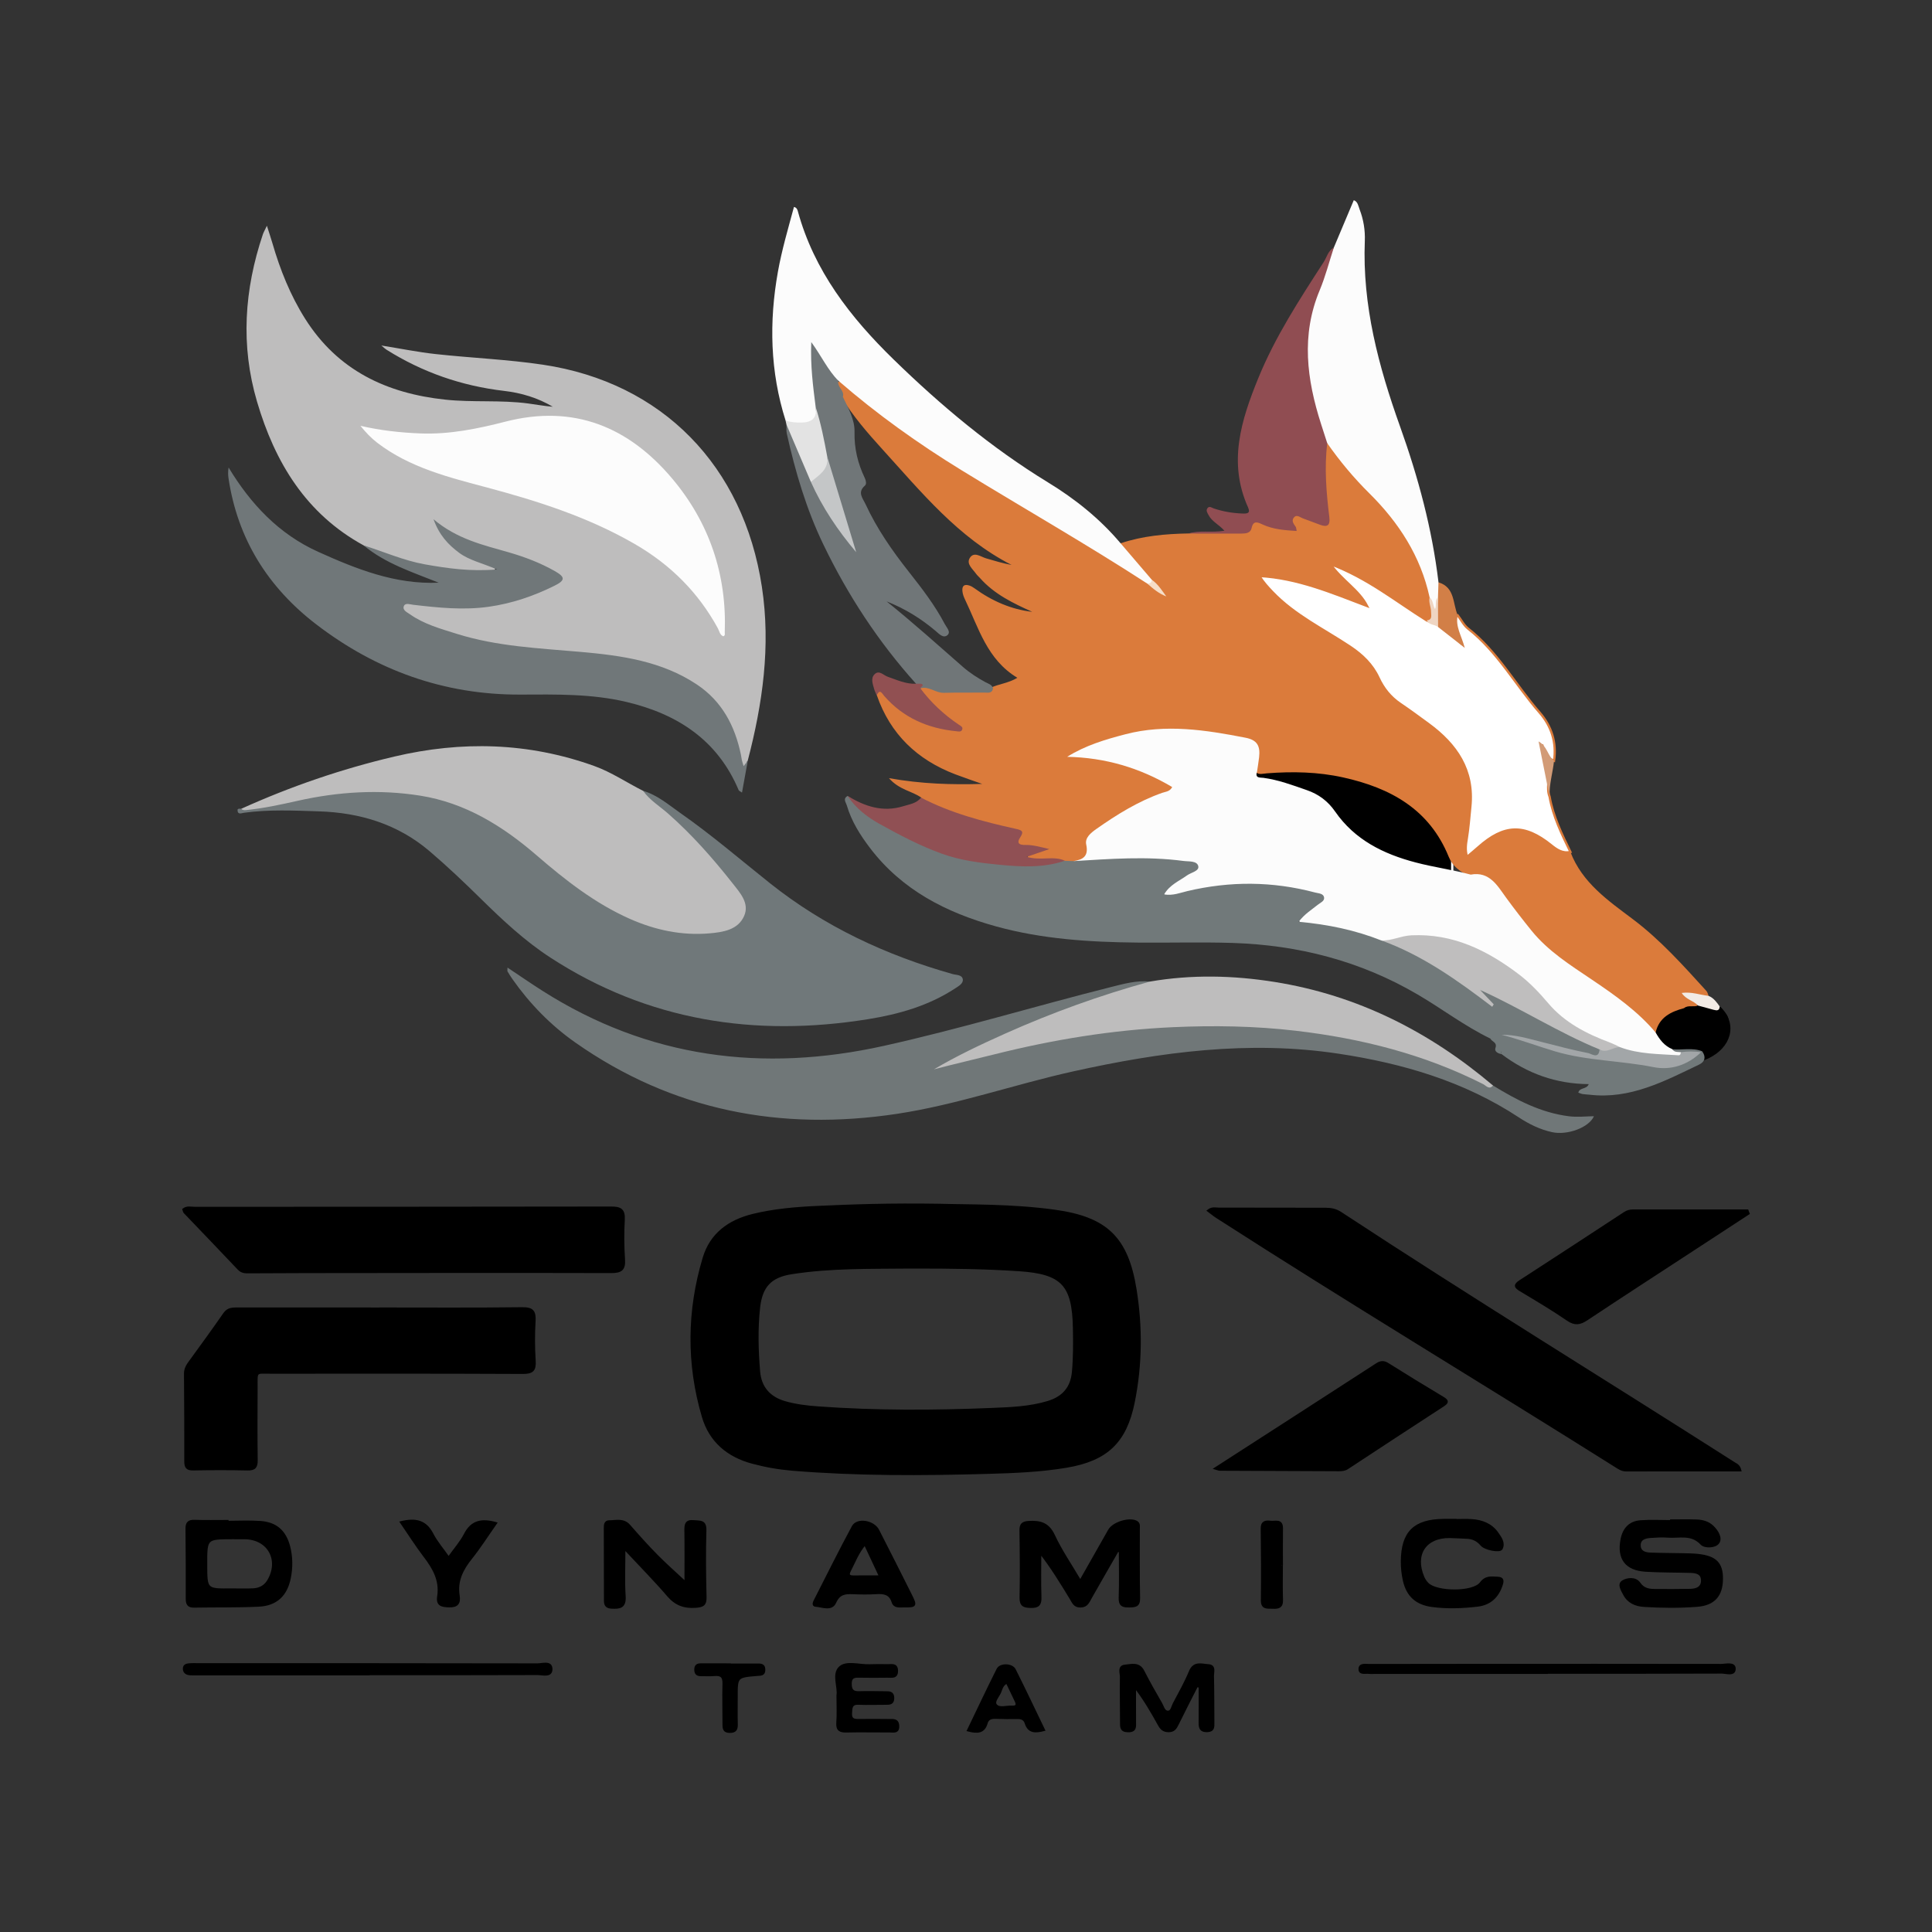 <svg xmlns="http://www.w3.org/2000/svg" version="1.1" xmlns:xlink="http://www.w3.org/1999/xlink" xmlns:svgjs="http://svgjs.dev/svgjs" width="850.39" height="850.39"><rect width="100%" height="100%" fill="#333333" stroke="none"/><svg version="1.1" xmlns="http://www.w3.org/2000/svg" xmlns:xlink="http://www.w3.org/1999/xlink" x="0px" y="0px" viewBox="0 0 850.39 850.39" style="enable-background:new 0 0 850.39 850.39;" xml:space="preserve">
<style type="text/css">
	.st0{display:none;}
	.st1{display:inline;fill:#FFFFFF;stroke:#FFFFFF;stroke-miterlimit:10;}
	.st2{stroke:#FFFFFF;stroke-miterlimit:10;}
	.st3{fill:#DB7B3B;}
	.st4{fill:#BEBDBD;}
	.st5{stroke:#000000;stroke-miterlimit:10;}
	.st6{fill:#70787A;}
	.st7{fill:#FCFCFC;}
	.st8{fill:#71797A;}
	.st9{fill:#707778;}
	.st10{fill:#707779;}
	.st11{fill:#FFFFFF;stroke:#DB7B3B;stroke-miterlimit:10;}
	.st12{fill:#904D52;}
	.st13{fill:#707678;}
	.st14{fill:#905054;}
	.st15{fill:#915052;}
	.st16{fill:#E3E3E3;}
	.st17{fill:#D27F47;}
	.st18{fill:#F2EBE5;}
	.st19{fill:#D29B76;}
	.st20{fill:#EFD5C2;}
	.st21{fill:#F6DEC8;}
	.st22{fill:#BFBEBE;}
	.st23{fill:#A2A6A8;}
	.st24{fill:#C4C6C7;}
</style>
<g id="SvgjsG1304" class="st0">
	<rect class="st1" width="850.39" height="850.39"></rect>
</g>
<g id="SvgjsG1303">
	<ellipse cx="740.56" cy="452.74" rx="21.1" ry="15.6"></ellipse>
</g>
<g id="SvgjsG1302">
	<g>
		<polygon class="st2" points="639.21,393.19 534.97,393.19 534.97,304.96 639.21,350.64 		"></polygon>
		<path class="st3" d="M691.24,375c5.19,13.6,16.62,21.41,27.57,29.66c12.12,9.13,22.15,20.39,32.29,31.53
			c0.5,0.55,0.65,1.43,0.96,2.15c-3.79,1.6-7.15,0-10.16-0.87c1.32,1.66,5.41,1.67,5.29,5.57c-1.91,0.89-4.06-0.2-5.97,0.72
			c-5.87,1.58-10.95,4.07-12.47,10.71c-2.15,0.53-2.83-1.39-3.86-2.48c-5.86-6.18-12.42-11.48-19.58-16.08
			c-8.25-5.29-16.28-10.9-23.83-17.14c-6.56-5.42-11.78-12.08-16.8-18.9c-0.69-0.93-1.15-2.02-1.84-2.96
			c-4.16-5.68-8.45-11.18-16.37-11.51c-3.94-1.7-7.14-4.18-8.81-8.3c-8.5-20.92-25.62-30.29-46.44-34.9
			c-11.13-2.47-22.32-2.68-33.59-1.81c-1.62,0.12-3.3,0.73-4.82-0.39c-1.05-1.54-0.51-3.2-0.36-4.84c0.57-6.63-0.4-8.31-7.08-9.68
			c-22.2-4.54-44.2-5.14-65.57,4.07c-1.98,0.85-4.05,1.5-6.71,2.81c13.81,0.28,26.15,3.68,37.8,9.61c0.74,0.38,1.5,0.72,2.21,1.15
			c1.55,0.93,3.53,1.7,3.27,3.93c-0.23,1.95-2.15,2.43-3.68,2.93c-9.9,3.28-18.47,9.06-27.26,14.42c-3.76,2.29-6.3,5.28-5.86,10.14
			c0.42,4.66-3.53,4.42-6.42,5.31c-1.31,0.27-2.62,0.27-3.92,0.03c-3.91-1.14-7.92-0.33-11.87-0.64c-1.88-0.15-4.71,0.48-5.03-1.92
			c-0.32-2.41,2.57-2.52,4.4-3.24c-1.89-0.74-3.89-0.66-5.82-0.95c-1.98-0.3-3.81-1.07-3.43-3.38c0.56-3.38-1.67-3.87-3.97-4.44
			c-9.64-2.41-19.51-4.17-28.51-8.58c-3.3-1.62-7.52-1.88-9.55-5.69c-4.07-2.88-9.6-3.33-14.16-8.52
			c14.46,2.56,27.62,2.93,41.03,2.53c-3.95-1.4-7.93-2.73-11.84-4.22c-16.74-6.39-28.6-17.66-34.53-34.8
			c-0.56-1.75-0.06-2.62,1.87-2.16c1.18,0.28,1.99,1.15,2.79,2c8.05,8.58,17.77,13.66,30.44,14.29
			c-5.34-4.36-10.41-8.17-14.21-13.24c-1.02-1.36-3.42-2.8-0.77-4.87c2.4-0.9,4.52,0.42,6.77,0.72c7.72,1.03,15.48,1.18,23.21-0.04
			c3.57-1.69,7.69-1.96,11.76-4.39c-13.35-8.01-17.04-21.96-23.03-34.42c-0.58-1.2-1.06-2.46-1.17-3.81
			c-0.19-2.28,0.87-3.08,3.04-2.39c0.8,0.25,1.53,0.68,2.2,1.17c7.8,5.68,16.4,9.4,25.5,10.41c-8.09-3.65-16.63-7.64-23.05-14.93
			c-0.55-0.62-1.21-1.16-1.69-1.84c-1.49-2.12-4.38-4.3-2.74-6.94c1.85-2.98,4.83-0.5,7.19,0.18c3.68,1.05,7.33,2.21,11.19,2.89
			c-23.49-12-39.72-32.06-56.95-51.01c-6.5-7.15-12.81-14.45-17.89-22.73c-0.48-2.28-2.77-4.14-1.63-6.8
			c3.03-1.18,4.64,1.35,6.32,2.83c10.42,9.13,21.76,16.99,33.18,24.77c13.21,9,27.07,16.93,40.69,25.26
			c18.87,11.54,38.29,22.19,56.44,34.88c1.87,1.24,3.37,2.95,5.22,4.21c-0.19-0.2-0.46-0.29-0.67-0.45
			c-1.41-1.08-2.16-2.82-3.71-3.76c-4.77-4.31-8.39-9.62-12.56-14.46c-0.54-0.62-0.82-1.42-0.41-2.27
			c9.67-3.25,19.67-4.14,29.78-4.32c6.89-0.94,13.9,0.28,20.77-1.28c2.11-0.48,4.36-0.34,5.8-2.3c1.94-2.64,4.42-2.56,7.13-1.56
			c2.03,0.75,4.07,1.47,6.24,1.71c2.54,0.28,5.32,1.48,5.43-3.09c0.06-2.38,2.39-2.4,4.3-1.9c2.41,0.64,4.67,1.74,7.03,2.55
			c2.52,0.87,3.84,0.14,3.85-2.64c0-1.84-0.19-3.65-0.51-5.45c-1.52-8.42-1.56-16.82,0.23-25.2c2.01-2.16,2.97,0.03,3.76,1.16
			c7.51,10.65,17.13,19.45,25.5,29.33c9.19,10.85,15.24,23.29,17.89,37.33c-0.1,2,0.88,3.84,0.84,5.82
			c-0.04,1.85-0.16,3.67-2.37,4.33c-4.56-0.47-7.66-3.76-11.29-5.98c-9.07-5.54-17.63-11.95-27.73-16.34
			c3.18,3.42,6.49,6.35,9.61,9.47c1.55,1.55,4.18,3.45,2.57,5.84c-1.7,2.53-4.26,0.52-6.25-0.43c-10.9-5.16-22.51-8.11-34.08-11.22
			c-1.38-0.37-2.85-1.06-4.66,0.08c4.89,6.27,10.71,11.38,17.34,15.47c6.23,3.85,12.22,8.06,18.53,11.78
			c6.57,3.87,11.95,8.82,15.28,15.95c2.27,4.87,5.94,8.73,10.58,11.69c3.92,2.5,7.49,5.54,11.33,8.18
			c15.97,11.02,20.68,26.47,17.75,44.97c-0.54,3.39-1.59,6.75-1.27,10.24c1.91,0.49,2.54-0.98,3.48-1.74
			c4.06-3.28,8.48-5.82,13.56-7.2c6.24-1.69,11.94-0.87,16.7,3.71C683.54,371.2,687.24,373.31,691.24,375z"></path>
		<path class="st4" d="M160.04,240.05c-25.34-13.88-39.01-36.46-46.9-63.24c-7.31-24.81-5.61-49.38,2.57-73.68
			c0.31-0.91,0.82-1.75,1.77-3.76c1.01,3.2,1.77,5.41,2.42,7.65c3.4,11.72,7.89,22.96,14.44,33.33
			c14.35,22.7,35.86,32.82,61.69,35.56c12.11,1.29,24.33,0.07,36.41,1.68c3.6,0.48,7.18,1.15,10.87,1.44
			c-6.59-3.92-13.88-6.1-21.4-6.97c-18.69-2.18-35.95-8.17-51.86-18.18c-0.53-0.33-0.98-0.8-2.19-1.8
			c8.57,1.38,16.21,2.93,23.92,3.77c15.72,1.72,31.59,2.35,47.21,4.68c52.58,7.86,88.29,44.58,96.37,97.8
			c3.96,26.09,0.32,51.43-6.26,76.59c-1.01,0.72,0.13,2.68-1.33,2.87c-1.71,0.22-2.03-1.53-2.39-2.7
			c-1.21-3.97-1.75-8.12-3.31-12.02c-5.06-12.62-14.08-21.16-26.57-26.27c-12.8-5.23-26.25-7.49-39.9-8.41
			c-23.31-1.58-46.47-3.73-68.38-12.72c-2.95-1.21-5.8-2.57-8.18-4.7c-1.35-1.21-3.01-2.55-2.08-4.62c0.81-1.8,2.78-1.79,4.4-1.5
			c3.96,0.7,7.98,0.49,11.93,1.03c16.89,2.3,32.77-1.28,48.06-8.24c1.45-0.66,3.44-1.2,3.32-3.25c-0.09-1.69-1.88-2.17-3.17-2.86
			c-9.18-4.92-19.24-7.42-29.14-10.3c-6.61-1.92-12.83-4.56-18.14-8.28c4.3,7.06,11.05,11.53,19.23,14.06
			c0.32,0.1,0.64,0.2,0.95,0.31c1.56,0.58,3.79,1.08,3.55,2.94c-0.29,2.3-2.79,1.86-4.52,2c-6.35,0.5-12.64-0.33-18.9-1.2
			C182.42,249.38,170.74,246.24,160.04,240.05z"></path>
		<path class="st5" d="M499.75,567.42c-3.66-22.59-12.8-31.33-35.49-34.46c-19.01-2.63-38.2-2.23-50.95-2.62
			c-22.21-0.34-38.02,0.25-53.82,0.97c-9.48,0.44-18.94,1.25-28.21,3.54c-10.43,2.58-18.35,8.37-21.49,18.84
			c-6.95,23.18-7.22,46.61-0.36,69.87c3.16,10.74,10.88,17.27,21.63,20.18c5.79,1.57,11.69,2.61,17.68,3.11
			c28.59,2.36,57.23,2.2,85.87,1.4c11.64-0.33,23.3-0.77,34.83-2.71c17.74-3,26.02-10.87,29.55-28.43
			C502.3,600.62,502.43,583.96,499.75,567.42z M472.31,603.95c-0.65,7.03-4.48,11.22-11.05,13.2c-8.06,2.44-16.42,2.73-24.72,3.07
			c-25.46,1.05-50.93,1.16-76.38-0.68c-4.97-0.36-9.93-0.93-14.77-2.34c-6.86-2.01-10.75-6.55-11.32-13.59
			c-0.77-9.3-1.02-18.64-0.02-27.93c1.01-9.36,4.96-13.83,14.28-15.3c17.33-2.74,34.85-2.31,52.32-2.51c0.83-0.01,1.67,0,2.5,0
			c15.15,0,30.3,0.16,45.43,1.18c18.92,1.27,23.8,6.37,24.16,25.44C472.86,590.98,472.91,597.47,472.31,603.95z"></path>
		<path class="st6" d="M283.06,348.09c6.34,1.86,11.26,6.17,16.5,9.84c13.65,9.55,26.29,20.43,39.31,30.8
			c23.96,19.08,51.1,31.72,80.41,40.01c1.67,0.47,4.23,0.25,4.51,2.35c0.24,1.85-1.91,2.99-3.39,3.97
			c-11.66,7.66-24.86,11.38-38.35,13.55c-49.81,8-96.84,0.76-139.75-27.09c-11.36-7.38-21.2-16.63-30.82-26.09
			c-7.24-7.13-14.61-14.12-22.34-20.72c-14.08-12.01-30.68-17.01-48.82-17.59c-10.98-0.35-21.98-0.88-32.94,0.63
			c-1.02,0.14-2.81,1.03-2.83-1.19c-0.01-0.72,1-0.65,1.66-0.55c10.96-1.88,21.75-4.59,32.7-6.44c15.84-2.68,31.79-3.18,47.66-0.36
			c19.43,3.46,35.59,13.42,50.34,26.08c11.76,10.09,23.87,19.7,37.93,26.53c11.29,5.49,23.13,8.26,35.71,7.77
			c3.54-0.14,6.95-0.9,10.19-2.25c5.8-2.41,7.26-6.49,4.43-12.04c-1.22-2.38-2.8-4.53-4.47-6.61
			c-10.14-12.59-20.87-24.6-33.52-34.78C285.29,352.37,282.87,351.12,283.06,348.09z"></path>
		<path class="st7" d="M647.35,384.97c8.32-1.54,11.8,4.97,15.53,10.08c3.62,4.96,7.35,9.78,11.21,14.55
			c7.32,9.06,17.03,15.15,26.48,21.52c10.19,6.87,20.19,13.89,28.19,23.37c1.76,3.14,3.89,5.92,7.37,7.33
			c1.1,1.44,3.36-0.34,4.3,1.56c0.06,2.2-1.51,2.29-3.05,2.25c-8.11-0.22-16.28-0.1-23.95-3.41c-12.1-4.74-24.39-9.33-32.97-19.78
			c-4.81-5.86-10.22-10.97-16.38-15.24c-13.12-9.09-27.21-15.24-43.75-14.03c-4.35,0.32-8.35,2.37-12.76,2.03
			c-7.24-2.43-14.46-4.92-22.03-6.26c-3.29-0.58-6.66-0.33-9.89-1.21c-1.58-0.43-3.47-0.7-3.87-2.65c-0.33-1.66,0.99-2.72,2.1-3.73
			c1.35-1.24,2.8-2.36,4.21-3.52c2.48-2.03,1.71-3.25-1.01-3.88c-11.55-2.68-23.19-4.36-35.11-3.21c-7.8,0.75-15.48,2.13-23.09,3.96
			c-0.65,0.16,0.17,0.01-0.49,0.1c-2.12,0.3-4.86,1.2-5.94-1c-1.25-2.54,1.45-4.08,3.1-5.58c2.55-2.31,5.97-3.51,8.86-6.46
			c-4.42-2.02-8.67-2.35-12.83-2.32c-10.47,0.07-20.95-0.74-31.4,0.76c-2.55,0.36-5.34,0.75-7.65-1.18c4.21-0.63,6.7-2.17,5.58-7.31
			c-0.64-2.93,2-5.09,4.36-6.76c9.11-6.41,18.53-12.27,29.12-15.99c1.49-0.52,3.31-0.5,4.36-2.53
			c-14.25-8.48-29.54-12.98-46.22-13.31c8.01-5.03,16.81-7.63,25.67-9.94c17.73-4.62,35.32-1.88,52.84,1.54
			c5.04,0.98,6.56,3.51,5.97,8.61c-0.25,2.14-0.61,4.26-0.92,6.39c-0.99,2.9,1.41,2.47,2.8,2.65c6.65,0.9,12.88,3.24,19.15,5.42
			c5.15,1.79,9.23,4.8,12.44,9.43c8.59,12.4,21.18,18.66,35.42,22.39C631.11,381.73,639.35,382.81,647.35,384.97z"></path>
		<path class="st8" d="M472.52,379.03c16.11-0.98,32.22-2.22,48.32-0.08c2.39,0.32,6.02-0.15,6.59,2.29
			c0.51,2.18-3.18,2.79-4.99,4.1c-3.41,2.46-7.53,4.05-10.06,8.35c3.94,0.63,7.05-0.71,10.19-1.45c18.82-4.46,37.58-4.37,56.28,0.61
			c1.54,0.41,3.77,0.35,3.97,2.33c0.15,1.5-1.77,2.21-2.91,3.15c-2.54,2.1-5.46,3.76-8.31,7.4c12.98,1.16,24.96,3.69,36.43,8.23
			c9.99,1.4,18.27,6.84,26.64,11.76c6.85,4.03,13.12,9.07,19.32,14.09c0.4,0.44,0.4,0.49,0.08,0.1c-1.19-1.48-4.1-2.78-2.81-4.67
			c1.53-2.25,3.94-0.07,5.74,0.82c10.73,5.31,20.7,12.03,31.5,17.23c3.6,1.73,7.27,3.29,10.89,4.97c2.08,0.97,4.35,1.78,5.59,3.98
			c-0.58,4.82-4.29,2.64-6.43,2.4c-4.42-0.48-8.78-1.65-13.09-2.85c-7.96-2.23-15.76-5.02-22.17-5.99
			c10.58,1.97,22.32,6.72,34.73,8.93c2.47,0.44,4.98,0.03,7.46,0.34c5.08,0.63,10.16,0.74,15.2,2.21
			c9.77,2.83,19.05,0.69,27.74-4.35c0.26-0.06,0.53-0.13,0.79-0.19c1.78,2.4,1.25,4.6-1.24,5.8c-15.3,7.34-30.42,15.42-48.33,13.31
			c-0.99-0.12-1.99-0.12-2.98-0.28c-0.63-0.1-1.24-0.39-1.95-0.63c0.61-2.42,3.66-1.32,4.59-3.75c-14.36-0.1-27.06-4.65-38.34-13.19
			c-0.84-2.78-0.84-2.78,4.13-2.54c-3.93-1.01-6.29-3.14-9.14-4.35c-11.28-5.45-21.24-13.1-32.01-19.4
			c-25.17-14.74-52.45-21.74-81.37-22.66c-13.98-0.44-27.98-0.02-41.96-0.16c-21.01-0.21-41.91-1.51-62.29-7.15
			c-21.82-6.05-41.27-15.97-55.35-34.45c-4.35-5.71-8.17-11.75-10.22-18.73c-0.42-1.42-1.86-2.98,0.33-4.21
			c5.94,3.89,10.78,9.32,17.2,12.5c9.53,4.71,18.71,10.24,29.14,12.96c7.87,2.06,15.88,3.39,23.99,3.67
			c8.42,0.29,16.87,0.21,25.28-0.59C469.98,378.91,471.25,378.97,472.52,379.03z"></path>
		<path class="st9" d="M657.17,477.8c10.39,6.39,21.07,11.99,33.45,13.54c3.66,0.46,7.27,0.03,10.98-0.03
			c-2.18,4.99-11.7,8.52-18.5,7.01c-5.28-1.17-10.07-3.52-14.53-6.46c-24.15-15.9-51.07-23.78-79.36-28.06
			c-39.56-5.99-78.29-0.76-116.85,7.79c-25.99,5.76-51.27,14.72-77.62,18.69c-51.06,7.7-98.77-1.36-141.55-31.43
			c-10.81-7.6-20.01-17.03-27.65-27.9c-0.76-1.09-1.47-2.22-2.14-3.36c-0.14-0.23-0.02-0.61-0.02-1.69
			c5.39,3.58,10.35,7.01,15.43,10.24c46.56,29.61,96.97,36,150.12,24.23c33.64-7.45,66.62-17.5,100.02-25.9
			c5.6-1.41,11.24-3,17.16-2.42c-0.29,2.19-2.21,2.31-3.71,2.71c-28.13,7.46-54.69,18.94-80.84,31.46
			c-2.45,1.17-4.97,2.21-7.53,3.09c13.32-4.87,27.18-7.69,40.99-10.66c30.73-6.6,61.85-9.23,93.24-8.14
			c34.27,1.2,67.31,8.11,98.76,22.07C650.51,474.14,653.31,477.01,657.17,477.8z"></path>
		<path class="st10" d="M160.04,240.05c9,2.81,17.66,6.7,27.02,8.36c9.97,1.77,19.95,3.21,31.66,2.24
			c-6.44-2.85-12.13-3.95-16.73-7.41c-4.7-3.53-8.61-7.6-11.17-14.69c10.35,8.77,21.87,11.33,33.13,14.57
			c7.04,2.03,13.88,4.63,20.27,8.26c4.63,2.63,4.66,4.06-0.2,6.46c-9.12,4.52-18.64,7.77-28.81,9.22
			c-11.18,1.59-22.2,0.44-33.26-0.85c-1.42-0.17-3.49-0.95-4.14,0.46c-0.86,1.86,1.36,2.82,2.58,3.68
			c6.21,4.39,13.46,6.37,20.59,8.62c17.77,5.59,36.21,6.35,54.57,7.97c17.93,1.58,35.74,4.04,51.23,14.38
			c11.02,7.36,16.71,18.18,19.34,30.85c0.17,0.81,0.25,1.64,0.43,2.45c0.19,0.81,0.46,1.6,0.76,2.61c0.67-0.85,1.24-1.58,1.82-2.31
			c-0.82,4.51-1.64,9.03-2.53,13.94c-0.8-0.57-1.33-0.73-1.47-1.07c-9.29-22.05-26.93-33.49-49.35-38.81
			c-15.38-3.65-31.06-3.32-46.71-3.25c-33.57,0.15-63.48-10.66-89.9-30.93c-21.18-16.25-34.59-37.52-38.58-64.25
			c-0.22-1.46-0.27-2.95,0.03-4.77c9.73,16.11,22.15,29.31,39.41,37.1c16.84,7.6,33.96,14.44,53.08,13.6
			C181.63,251.86,169.75,248.13,160.04,240.05z"></path>
		<path class="st4" d="M283.06,348.09c2.94,4.13,7.3,6.75,11.01,10.02c10.54,9.28,19.76,19.73,28.41,30.72
			c3.28,4.17,7.5,8.73,5.07,14.31c-2.69,6.19-9.32,7.17-15.3,7.69c-12.17,1.04-23.84-1.44-34.96-6.36
			c-15.39-6.82-28.47-17.08-41.08-27.98c-14.97-12.93-31.41-23.12-51.24-26.27c-18.06-2.87-36.12-1.74-53.97,2.27
			c-7.45,1.67-14.9,3.29-22.51,4.06c-0.85,0.09-1.65,0.15-2.29-0.56c21.7-9.82,44.14-17.51,67.33-22.97
			c29.72-7,59.03-6.26,87.98,4.12C269.2,339.9,275.86,344.48,283.06,348.09z"></path>
		<path class="st5" d="M765.97,647.16c-17.05,0-33.68-0.01-50.3,0.01c-1.8,0-3.15-0.97-4.55-1.85
			c-58.33-36.72-117.4-72.25-175.38-109.54c-1.32-0.85-2.53-1.86-3.94-2.91c1.73-1.37,3.27-0.83,4.66-0.83
			c15.66-0.01,31.32,0.07,46.98,0.06c2.41,0,4.55,0.41,6.6,1.76c57.2,37.58,115.55,73.35,173.23,110.18
			C764.18,644.62,765.42,644.96,765.97,647.16z"></path>
		<path class="st11" d="M691.24,375c-3.49,0.8-6.09-1.04-8.55-3.02c-11.71-9.43-20.65-9.17-32.03,0.98c-1.45,1.3-2.97,2.53-4.94,4.2
			c-0.94-3.14-0.48-5.71-0.07-8.22c0.75-4.6,1.07-9.24,1.54-13.87c1.63-16.11-6.13-27.33-18.37-36.33c-4.15-3.05-8.3-6.1-12.57-8.99
			c-4.27-2.89-7.33-6.77-9.45-11.35c-2.76-5.95-7.18-10.16-12.56-13.75c-11.56-7.71-24.31-13.77-34.11-23.99
			c-2.05-2.14-4.05-4.31-5.8-7.13c16.76,0.89,31.93,7.34,47.42,13.22c-3.69-7.13-10.88-11.04-16.2-18.49
			c16.49,6.18,28.96,16.43,42.48,24.85c1.83,0.92,4.06,0.78,5.71,2.19c2.92,2.14,6.04,4.02,8.54,6.82
			c-0.68-2.36-1.54-4.65-1.91-7.04c-0.25-1.57-0.83-3.34,1.27-4.25c1.5,1.98,2.66,4.38,4.55,5.86c13.02,10.2,20.86,24.77,31.5,36.97
			c5.26,6.03,7.5,13.15,6.35,21.19c-3.63-1.64-4.04-2.23-5.25-7.17c0.96,3.76,1.19,7.68,2.32,11.36c1.19,3.86-0.52,7.85,0.96,11.61
			C683.59,359.34,687.43,367.16,691.24,375z"></path>
		<path class="st5" d="M167.37,576c20.82,0,41.64,0.15,62.46-0.12c4.58-0.06,5.66,1.37,5.41,5.63c-0.34,5.81-0.33,11.67,0.05,17.48
			c0.28,4.18-1.03,5.29-5.2,5.27c-36.81-0.17-73.62-0.13-110.43-0.1c-7.46,0.01-6.75-0.96-6.77,6.57
			c-0.03,10.66-0.11,21.32,0.04,31.98c0.04,3.01-0.85,4.1-3.96,4.03c-7.99-0.18-15.99-0.16-23.98-0.01c-2.7,0.05-3.39-0.99-3.38-3.5
			c0.04-12.83-0.04-25.65-0.13-38.48c-0.01-1.77,0.55-3.2,1.56-4.6c5.28-7.28,10.59-14.53,15.71-21.92
			c1.65-2.38,3.82-2.23,6.16-2.23c20.82,0.02,41.64,0.01,62.46,0.01C167.37,576.02,167.37,576.01,167.37,576z"></path>
		<path class="st5" d="M80.78,532.32c1.61-1.18,3.32-0.63,4.89-0.63c61.13-0.04,122.26,0,183.4-0.12c4.02-0.01,5.67,0.95,5.44,5.23
			c-0.31,5.81-0.3,11.68,0.1,17.48c0.31,4.46-1.19,5.59-5.57,5.58c-44.64-0.12-89.28-0.03-133.92,0.01
			c-8.33,0.01-16.66,0.07-24.99,0.1c-1.82,0.01-3.57,0.16-5.06-1.42c-7.89-8.35-15.87-16.61-23.8-24.92
			C80.98,533.33,80.95,532.79,80.78,532.32z"></path>
		<path class="st7" d="M505.09,256.94c-26.81-17.4-54.59-33.23-81.82-49.94c-19.09-11.71-37.27-24.69-54.2-39.38
			c-3.94-0.77-5.12-4.33-7.05-7.09c-1.13-1.61-2.05-3.38-3.59-5.95c0.07,9.07,0.91,17.2,1.81,25.34c0.38,3.19-0.77,5.65-3.85,6.68
			c-3.7,1.24-7.45,1.64-10.61-1.49c-6.82-21.55-7.32-43.43-3.37-65.52c1.73-9.66,4.52-19.06,7.06-28.5
			c1.06,0.24,1.45,0.95,1.68,1.78c7.16,26.29,23.17,46.85,42.28,65.45c20.82,20.27,42.97,38.8,67.83,53.99
			c11.99,7.32,22.9,16.04,32,26.85c4.58,5.35,9.16,10.69,13.73,16.04c0.47,0.51,0.61,1.08,0.14,1.63
			C506.51,257.54,505.8,257.5,505.09,256.94z"></path>
		<path class="st7" d="M629.25,262.92c-3.93-18.12-13.56-32.94-26.55-45.81c-6.85-6.78-13-14.15-18.52-22.06
			c-3.36-2.55-3.75-6.59-4.69-10.17c-1.87-7.06-3.46-14.2-4.88-21.39c-1.39-7.03-1.14-13.94,0.61-20.76
			c2.98-11.59,6.07-23.16,11.88-33.76c2.89-6.87,5.79-13.75,8.78-20.85c1.8,0.61,1.99,2.56,2.59,4.12c1.69,4.4,2.45,9.11,2.27,13.71
			c-1.14,28.48,6.04,55.29,15.51,81.77c7.96,22.26,14.12,45.04,16.92,68.61c1.4,1.99,1.35,4.17,0.9,6.42
			c-0.74,1.82-0.41,3.94-1.57,5.65c-0.2,0.3-0.45,0.48-1.24,0.53C629.98,267.27,630.02,264.93,629.25,262.92z"></path>
		<path class="st4" d="M657.17,477.8c-1.72,2.03-3.08,0.04-4.31-0.59c-25.96-13.15-53.6-20.12-82.4-23.5
			c-18.09-2.12-36.19-2.4-54.27-1.58c-26.58,1.2-52.78,5.49-78.61,11.98c-8.81,2.21-17.66,4.25-26.5,6.57
			c10.15-5.99,20.72-10.97,31.4-15.75c20.64-9.23,41.85-16.88,63.65-22.88c18.34-3.16,36.66-2.75,54.98,0.18
			C597.57,438.06,629.18,454.1,657.17,477.8z"></path>
		<path class="st12" d="M587.1,108.98c-2.05,6.26-3.69,12.7-6.22,18.76c-8.26,19.75-5.69,39.27,0.57,58.81
			c0.91,2.84,1.82,5.67,2.74,8.51c-1.3,10.93-0.4,21.8,0.94,32.65c0.44,3.57-0.93,4.49-4.16,3.25c-2.47-0.95-4.96-1.87-7.45-2.77
			c-1.32-0.48-2.77-1.94-4.04-0.36c-1.13,1.4-0.06,2.79,0.83,4.04c0.25,0.35,0.22,0.91,0.43,1.85c-5.3-0.34-10.3-0.68-15.02-2.87
			c-2.06-0.95-4.07-1.94-4.82,1.61c-0.47,2.2-2.57,2.39-4.42,2.4c-7.81,0.04-15.63,0-23.44-0.01c4.95-1.59,10.15-0.28,15.91-1.23
			c-2.39-2.73-5.48-4.03-6.94-6.82c-0.53-1-1.39-2.1-0.47-3.2c0.83-0.99,1.87-0.09,2.74,0.2c4.13,1.39,8.37,2.09,12.72,2.24
			c1.96,0.07,3.51-0.1,2.35-2.69c-8.91-19.77-3.05-38.39,4.47-56.84c7.45-18.26,18.17-34.71,28.83-51.18
			C584.04,113.18,584.56,110.35,587.1,108.98z"></path>
		<path class="st13" d="M359.03,179.21c-1.14-9.07-2.37-18.13-1.94-28.64c4.6,6.34,7.32,12.41,11.97,17.06
			c-0.78,2.73,2.83,4.25,1.93,7.01c2.36,4.96,5.27,10.02,5.14,15.48c-0.17,7.28,1.45,13.85,4.51,20.27c0.5,1.04,0.88,2.67,0.08,3.35
			c-3.49,2.97-0.92,5.63,0.28,8.22c4.98,10.79,11.72,20.46,19.06,29.76c5.76,7.31,11.46,14.7,15.81,22.99
			c0.8,1.53,2.8,3.47,1.14,4.87c-1.82,1.53-3.7-0.6-5.13-1.81c-6.39-5.41-13.37-9.79-21.64-13.06c11.8,9.47,22.64,19.26,33.63,28.86
			c3.05,2.66,6.36,4.79,9.87,6.7c1.29,0.7,2.88,1.01,3.35,2.71c-0.42,2.43-2.37,1.85-3.89,1.87c-5.91,0.07-11.83-0.06-17.74,0.11
			c-3.65,0.11-6.59-3.08-10.38-1.99c-1.07-0.04,1.83-2.03-0.69-1.4c-0.43,0.11-0.87-0.25-1.19-0.61
			c-16.6-18.46-30.06-39.01-40.81-61.34c-7.49-15.54-12.33-31.98-16.07-48.76c-0.28-1.26-0.12-2.62-0.16-3.94
			c2.47-0.01,2.8,2.09,3.29,3.68c2.27,7.25,5.6,14.06,8.56,21.02c4.85,10.94,12.28,20.41,16.82,28.67
			c-3.55-11.6-8.28-25.45-11.85-39.67C360.97,193.61,359.57,186.49,359.03,179.21z"></path>
		<path class="st5" d="M769.61,534.13c-8.01,5.23-16.03,10.47-24.04,15.7c-15.72,10.27-31.49,20.48-47.13,30.88
			c-3,1.99-5.2,2.39-8.4,0.2c-6.71-4.6-13.73-8.75-20.72-12.95c-2.38-1.43-2.89-2.32-0.21-4.05c15.36-9.92,30.65-19.95,45.95-29.97
			c1.17-0.76,2.37-1.1,3.75-1.1c16.77,0.02,33.55,0.01,50.32,0.01C769.28,533.28,769.45,533.7,769.61,534.13z"></path>
		<path class="st5" d="M534.97,646.34c24.09-15.53,47.56-30.64,70.99-45.82c1.77-1.15,3.1-1.26,4.94-0.1
			c8.02,5.05,16.11,9.99,24.24,14.86c2.06,1.23,2.25,1.95,0.1,3.34c-14.09,9.14-28.12,18.36-42.15,27.58
			c-1.2,0.79-2.47,0.88-3.81,0.88c-17.47-0.07-34.94-0.14-52.4-0.22C536.46,646.86,536.03,646.64,534.97,646.34z"></path>
		<path class="st14" d="M468.71,378.86c-9.35,3.19-19.11,2.72-28.56,1.8c-8.61-0.83-17.29-1.88-25.75-4.95
			c-9.57-3.48-18.46-8.17-27.21-13.03c-5.34-2.96-10.57-6.91-14.1-12.35c7.57,4.64,15.51,7.3,24.46,4.54
			c2.81-0.87,5.87-1.22,7.86-3.79c13.13,6.84,27.3,10.56,41.63,13.72c2.55,0.56,3.87,1.02,2.07,3.69c-1.95,2.9-0.16,3.46,2.28,3.42
			c3.15-0.05,6.11,0.79,10.49,1.82c-3.82,1.31-6.42,2.2-9.97,3.41C458.13,379.03,463.67,376.51,468.71,378.86z"></path>
		<path class="st5" d="M491.96,682.5c-3.95,6.89-7.93,13.76-11.84,20.67c-1.06,1.87-1.67,3.85-4.52,3.9
			c-2.68,0.05-3.26-1.8-4.27-3.46c-4.18-6.87-8.37-13.74-13.49-20.32c0,6.55-0.16,13.1,0.07,19.64c0.11,3.23-0.81,4.42-4.18,4.33
			c-3.01-0.08-4.53-0.55-4.46-4.09c0.19-9.81,0.11-19.63-0.04-29.44c-0.04-2.77,0.81-3.61,3.66-3.78c5.07-0.3,8.55,0.73,10.97,5.93
			c3.12,6.69,7.37,12.86,11.64,20.12c4.59-8.09,8.67-15.28,12.75-22.47c1.82-3.21,8.99-5.38,12.01-3.64c1.3,0.75,0.94,2,0.95,3.1
			c0.04,10.15-0.09,20.3,0.12,30.44c0.08,3.51-1.7,3.55-4.3,3.61c-2.82,0.06-4.25-0.46-4.13-3.78c0.24-6.79,0.07-13.59,0.07-20.39
			C492.63,682.76,492.29,682.63,491.96,682.5z"></path>
		<path class="st5" d="M735.62,669.28c3.66,0,7.33-0.09,10.99,0.03c2.71,0.08,5.29,0.75,7.32,2.74c2.01,1.97,3.81,4.98,2.34,7.02
			c-1.36,1.9-5.92,2.01-7.35,0.48c-4.47-4.8-9.89-2.81-14.96-3.24c-2.47-0.21-5-0.01-7.49,0.15c-2.47,0.17-4.9,0.88-4.79,3.91
			c0.09,2.72,2.42,3.43,4.68,3.51c4.83,0.19,9.66,0.18,14.49,0.28c2.16,0.05,4.34,0.07,6.49,0.3c7.78,0.83,10.61,3.69,10.55,10.53
			c-0.06,7.26-3.48,11.18-10.8,11.76c-7.81,0.62-15.65,0.54-23.47,0.05c-3.68-0.23-6.89-1.6-8.68-5.02
			c-0.94-1.79-2.73-4.47-0.61-5.72c1.98-1.17,5.48-1.68,7.27,0.87c1.85,2.65,4.23,2.96,6.94,2.97c5.16,0.02,10.33,0.06,15.49-0.06
			c2.68-0.06,5.19-0.94,5.18-4.16c-0.01-3.39-2.72-3.78-5.34-3.86c-6.49-0.18-13-0.1-19.48-0.5c-8.69-0.53-12.21-5.31-10.59-13.74
			c0.9-4.67,3.6-7.59,8.33-7.93c4.47-0.33,8.98-0.07,13.47-0.07C735.62,669.48,735.62,669.38,735.62,669.28z"></path>
		<path class="st5" d="M127.21,680.69c-1.76-6.71-5.75-10.25-12.67-10.73c-4.8-0.34-9.63-0.07-14.45-0.07v-0.37
			c-4.82,0-9.65,0.11-14.46-0.05c-2.61-0.09-3.52,0.87-3.49,3.45c0.12,10.3,0.14,20.61,0.12,30.91c0,2.28,0.75,3.34,3.17,3.29
			c9.47-0.17,18.96,0.04,28.42-0.42c7.73-0.37,12.15-4.57,13.66-12.16C128.43,689.93,128.4,685.26,127.21,680.69z M118.09,695.78
			c-1.48,2.48-3.84,3.7-6.64,3.84c-3.15,0.15-6.31,0.03-9.47,0.03c-11.24,0.13-11.24,0.13-11.26-10.87
			c-0.04-11.75-0.04-11.75,11.51-11.77c1.83-0.01,3.66-0.01,5.49,0.01C118.21,677.13,123.49,686.68,118.09,695.78z"></path>
		<path class="st5" d="M301.78,696.66c0-7.73,0.07-15.31-0.04-22.89c-0.04-2.67,0.15-4.53,3.65-4.16c2.67,0.28,5.16-0.35,5.04,3.96
			c-0.28,9.8-0.18,19.62,0.07,29.43c0.08,3.38-1.15,3.96-4.24,4.2c-5.05,0.38-8.8-0.96-12.19-4.91
			c-5.83-6.79-12.14-13.16-19.29-20.82c0,7.87-0.32,14.54,0.11,21.16c0.31,4.74-1.99,5.15-5.65,4.95c-2.18-0.12-2.91-0.98-2.91-3.03
			c0.01-10.64-0.04-21.28-0.06-31.93c0-1.36,0.05-2.94,1.85-2.95c3.05-0.01,6.29-1.09,8.85,1.84c3.93,4.51,7.93,8.97,12.13,13.23
			C293.06,688.75,297.31,692.47,301.78,696.66z"></path>
		<path class="st5" d="M639.88,669.12c2.66,0,5.34-0.15,7.99,0.03c4.49,0.31,8.52,1.87,11.19,5.68c1.37,1.97,3.12,4.23,1.86,6.81
			c-0.74,1.5-7.27,0.21-8.84-1.67c-1.72-2.06-3.85-3.08-6.5-3.16c-2.5-0.08-4.99-0.29-7.48-0.32c-10.79-0.12-15.94,7.71-11.65,17.75
			c0.45,1.05,1.13,2.07,1.93,2.87c3.96,3.98,20.06,4.14,23.4-0.28c2.27-3.01,4.69-2.41,7.44-2.32c2.26,0.08,2.31,1.21,1.76,2.97
			c-1.67,5.29-5.15,8.57-10.66,9.21c-6.62,0.78-13.29,1.03-19.93,0.16c-6.86-0.9-10.88-4.47-12.4-11.17
			c-0.62-2.73-0.93-5.6-0.91-8.4c0.1-12.82,5.46-18.09,18.32-18.23c1.5-0.02,3,0,4.5,0C639.88,669.07,639.88,669.09,639.88,669.12z"></path>
		<path class="st5" d="M400.89,702.05c-4.76-9.51-9.55-19-14.39-28.46c-2.05-4-9.17-5.17-11.08-1.62
			c-5.76,10.67-11.15,21.54-16.65,32.35c-0.43,0.82-1.14,2.31,0.22,2.41c2.96,0.21,7,2.13,8.58-1.42c1.78-4.02,4.43-4.24,7.9-4.1
			c3.32,0.14,6.66,0.2,9.97-0.01c3.39-0.21,6.26,0.01,7.5,3.92c0.71,2.27,2.81,1.92,4.63,1.91
			C403.17,707.08,403.32,706.91,400.89,702.05z M375.48,693.94c-1.99,0.02-2.29-0.94-1.5-2.47c2.03-3.9,3.53-8.11,6.74-11.86
			c2.24,4.78,4.32,9.2,6.72,14.32C382.95,693.93,379.21,693.9,375.48,693.94z"></path>
		<path class="st5" d="M526.82,742.09c-2.84,5.61-5.74,11.18-8.49,16.83c-0.86,1.76-1.65,3.04-3.97,3.03
			c-2.2-0.01-3.25-1.02-4.22-2.77c-3.13-5.65-6.36-11.24-10.6-16.74c0,5.13-0.03,10.26,0.01,15.38c0.02,2.22,0.36,4.27-3.13,4.16
			c-3.12-0.09-2.92-1.91-2.93-3.97c-0.02-6.66-0.16-13.32-0.06-19.98c0.03-1.73-1.25-4.55,1.84-4.83c2.77-0.25,6.02-1.33,7.91,2.35
			c2.5,4.88,5.21,9.67,7.96,14.42c0.78,1.34,1.15,3.6,3.05,3.5c1.57-0.08,1.79-2.2,2.46-3.46c2.48-4.71,5.13-9.36,7.16-14.27
			c1.79-4.34,5.19-2.88,8.04-2.73c3.09,0.17,1.95,2.99,2,4.74c0.16,6.82,0.13,13.65,0.18,20.48c0.01,1.89,0.16,3.62-2.68,3.7
			c-2.9,0.08-3.29-1.42-3.26-3.71c0.05-5.27,0.02-10.54,0.02-15.81C527.67,742.31,527.25,742.2,526.82,742.09z"></path>
		<path class="st5" d="M162.18,736.93c-25.13,0-50.26,0-75.4,0c-1,0-2,0.04-2.99-0.02c-1.44-0.09-2.71-0.63-2.8-2.25
			c-0.1-1.86,1.4-1.98,2.75-2.08c0.83-0.06,1.66-0.03,2.5-0.03c50.1,0.01,100.19,0,150.29,0.1c2.16,0,6.09-1.43,6.14,1.97
			c0.06,3.48-3.88,2.17-6.09,2.18c-24.8,0.1-49.6,0.07-74.4,0.07C162.18,736.89,162.18,736.91,162.18,736.93z"></path>
		<path class="st5" d="M176.55,670.05c6.49-1.58,10.82-0.45,13.71,5.17c1.8,3.5,4.47,6.56,7.2,10.46c2.66-3.73,5.41-6.81,7.24-10.36
			c2.91-5.64,7.22-6.63,13.55-4.87c-3.73,5.31-7.08,10.6-10.97,15.46c-3.91,4.89-6.47,9.97-5.45,16.4c0.52,3.29-0.55,4.82-4.27,4.69
			c-3.19-0.11-5.24-0.56-4.64-4.35c1.1-7-2.04-12.46-6.11-17.76C183.3,680.3,180.22,675.38,176.55,670.05z"></path>
		<path class="st5" d="M680.8,736.29c-24.98,0-49.97,0-74.95,0c-1.17,0-2.34,0.09-3.5-0.03c-1.51-0.16-4.02,0.66-3.89-1.75
			c0.12-2.13,2.57-1.6,4.14-1.6c14.99-0.05,29.98-0.04,44.97-0.05c36.64-0.01,73.29-0.04,109.93,0.03c2.13,0,5.94-1.11,5.99,1.58
			c0.06,3.09-3.73,1.67-5.74,1.68c-25.65,0.12-51.3,0.08-76.95,0.08C680.8,736.25,680.8,736.27,680.8,736.29z"></path>
		<path class="st5" d="M368.68,746.25c0.63-3.58-2.22-9.45,1.05-12.38c2.92-2.61,8.61-0.66,13.08-0.84
			c2.66-0.11,5.32-0.07,7.99-0.03c1.73,0.02,3.9-0.62,3.98,2.32c0.1,3.27-2.3,2.62-4.19,2.64c-4.16,0.05-8.32,0.09-12.48-0.01
			c-2.34-0.06-3.72,0.35-3.71,3.22c0.01,2.86,1.07,3.83,3.83,3.73c3.82-0.13,7.65,0,11.48,0.02c1.7,0.01,3.37-0.1,3.41,2.44
			c0.04,2.5-1.5,2.54-3.28,2.53c-3.99-0.02-7.99,0.15-11.98-0.01c-3.31-0.13-3.17,1.96-3.32,4.24c-0.16,2.6,1.18,3.04,3.34,3.01
			c4.49-0.08,8.98-0.03,13.48,0.01c1.77,0.02,3.79-0.37,3.95,2.48c0.17,3.1-2,2.44-3.7,2.45c-6.32,0.03-12.65-0.14-18.97,0.02
			c-2.93,0.07-4.27-0.65-4.03-3.88C368.89,754.56,368.68,750.89,368.68,746.25z"></path>
		<path class="st5" d="M446.62,734.98c-1.23-2.45-6.29-2.58-7.49-0.2c-4.43,8.83-8.63,17.78-13,26.84c4.06,1.07,6.93,0.95,8.09-3.16
			c0.53-1.9,1.98-2.45,3.85-2.39c3.33,0.1,6.65,0.16,9.98,0.1c1.75-0.03,2.96,0.66,3.46,2.24c1.28,4.08,4.16,4.04,7.97,3.05
			C455.16,752.52,451,743.69,446.62,734.98z M445.48,751.25c-2.43-0.18-5.57,1.1-7.11-0.73c-1.32-1.57,1.06-3.86,1.85-5.79
			c0.59-1.45,0.89-3.21,2.98-4.2c1.34,2.8,2.68,5.55,3.99,8.32C448.03,750.63,447.22,751.38,445.48,751.25z"></path>
		<path class="st15" d="M403.22,300.96c0.94,0.06,2.17-0.23,2.73,0.26c0.72,0.62-0.74,1.04-0.85,1.75
			c4.7,6.3,10.38,11.58,16.89,15.97c0.81,0.54,1.97,1.01,1.53,2.2c-0.44,1.18-1.67,0.81-2.61,0.72
			c-12.47-1.24-23.28-5.88-31.68-15.48c-0.98-1.13-1.92-3.4-3.34-0.32c-0.37-0.9-0.84-1.77-1.1-2.7c-0.61-2.22-1.67-4.78,0.17-6.59
			c2.01-1.98,3.92,0.47,5.82,1.12C394.84,299.29,398.77,301.16,403.22,300.96z"></path>
		<path class="st5" d="M564.18,688.74c0,5.16-0.13,10.33,0.05,15.49c0.11,3.2-1.62,3.51-4.08,3.38c-2.28-0.12-4.72,0.54-4.67-3.28
			c0.13-10.49,0.07-20.99-0.07-31.48c-0.04-2.99,1.63-3.27,3.83-2.98c2.02,0.27,5.04-1.16,4.98,2.89
			c-0.07,5.33-0.02,10.66-0.02,15.99C564.2,688.74,564.19,688.74,564.18,688.74z"></path>
		<path class="st16" d="M356.92,212.12c-3.58-8.4-7.16-16.8-10.74-25.2c-0.14-0.6-0.28-1.21-0.41-1.81
			c2.19,0.76,4.45,0.88,6.76,0.88c4.61,0,7.21-1.76,6.51-6.78c2.28,7.11,3.72,14.42,5.07,21.75
			C365.12,207.26,362.85,210.79,356.92,212.12z"></path>
		<path class="st5" d="M320.96,732.71c3.98,0,7.97-0.01,11.95,0c1.66,0.01,3.49-0.23,3.46,2.34c-0.03,2.25-1.65,2.01-3.14,2.14
			c-9.05,0.77-9.04,0.78-9.01,9.86c0.01,3.98-0.09,7.97,0.03,11.95c0.07,2.29-0.65,3.29-3.1,3.26c-2.4-0.03-2.64-1.32-2.64-3.18
			c0.01-5.97-0.19-11.95-0.01-17.92c0.1-3.1-1.01-4.2-4.01-3.93c-1.98,0.18-3.98,0.04-5.97,0.06c-1.6,0.02-2.41-0.62-2.43-2.35
			c-0.02-1.76,0.83-2.32,2.43-2.31c4.15,0.03,8.3,0.01,12.45,0.01C320.96,732.67,320.96,732.69,320.96,732.71z"></path>
		<path d="M741.22,443.78c1.82-1.57,4.18-0.33,6.14-1.19c3.27-1.38,6.36,1.33,9.6,0.41c4.9,5.4,4.92,5.58,0.74,11.08
			c0.07-6.13-2.7-4.6-5.59-2.6c-1.9,1.32-3.76,2.72-5.65,4.07c-1.56,1.12-3.18,1.82-5.06,0.7c-2.14-1.28-4.87-2.56-4.96-5.11
			c-0.09-2.54,2.76-3.43,4.87-4.34c1.92-0.82,3.91-1.47,7.08-2.65C745.12,443.97,743.17,443.88,741.22,443.78z"></path>
		<path class="st17" d="M632.94,262.93c0.07-2.2,0.14-4.41,0.22-6.61c7.33,2.2,6.23,9.33,8.48,14.5c-1.15,4.84,1.64,8.91,3.09,14.36
			c-4.43-3.47-8.08-6.34-11.74-9.2C630.29,271.64,633.06,267.28,632.94,262.93z"></path>
		<path class="st18" d="M756.96,443c-0.11,1.91-1.25,1.88-2.67,1.48c-2.3-0.65-4.62-1.26-6.93-1.89c-1.9-2.19-5.25-2.54-7.14-5.54
			c4.34-0.6,8.04,0.86,11.83,1.29C754.31,439.25,755.6,441.16,756.96,443z"></path>
		<path class="st19" d="M682.06,350.64c-1.58-7.9-3.15-15.79-4.85-24.3c3.85,2.08,3.99,6.4,6.82,8.5
			C683.49,340.12,681.83,345.27,682.06,350.64z"></path>
		<path class="st8" d="M655.97,457.1c4.14,0.91,7.99,2.44,11.67,4.99c-2.09,1.64-3.66,0.03-5.3-0.12c-1.89-0.18-1.85,0.71-1.37,2.01
			c-1.6-0.23-3.28-1.15-2.74-2.68C659.14,458.69,656.57,458.54,655.97,457.1z"></path>
		<path class="st8" d="M739.8,463.12c-1.32-0.17-2.81,0.16-3.68-1.29c4.36,0.46,8.83-0.81,13.11,0.9c-0.17,0.15-0.34,0.3-0.52,0.45
			C745.74,464.35,742.76,465.08,739.8,463.12z"></path>
		<path class="st20" d="M632.94,262.93c0.02,4.35,0.03,8.69,0.05,13.04c-1.53-1.17-3.97-0.78-4.96-2.88
			c2.58-0.31,1.85-2.27,1.86-3.81c0.01-2.14-1.17-4.17-0.63-6.37c1.6,1.3,1.37,3.49,2.39,5.19
			C632.46,266.38,631.37,264.33,632.94,262.93z"></path>
		<path class="st21" d="M505.09,256.94c1.07-0.11,1.87-0.5,1.89-1.74c2.73,1.88,4.44,4.67,6.38,7.33
			C510.16,261.3,507.58,259.19,505.09,256.94z"></path>
		<path class="st7" d="M318.39,280.07c-1.58-0.57-1.72-2.25-2.39-3.47c-8.65-15.88-20.91-28.07-36.59-37.14
			c-20.32-11.75-42.29-18.8-64.82-24.82c-16.95-4.52-34.22-8.76-48.59-19.79c-2.71-2.08-5.08-4.61-7.36-7.43
			c8.84,2.06,17.68,3.02,26.52,3.36c12.7,0.49,25.15-2.07,37.34-5.2c30.08-7.72,54.22,2.35,73.34,25.03
			c16.28,19.3,24.12,42.18,23.17,67.72C319,278.92,319.3,279.67,318.39,280.07z"></path>
		<path class="st22" d="M704.04,461.92c-18.12-7.43-34.6-18.09-52.56-26.18c2,2.11,4,4.21,6,6.32c-0.22,0.36-0.45,0.72-0.67,1.08
			c-15.2-11.57-30.68-22.66-48.77-29.19c4.53,0.21,8.57-2.04,13.15-2.26c18.23-0.88,33.27,6.52,47.23,17.08
			c4.92,3.72,9.12,8.18,13.13,12.9c7.2,8.48,16.8,13.37,27.03,17.2c1.53,0.57,2.99,1.35,4.48,2.03
			C710.27,463.21,707.41,464.88,704.04,461.92z"></path>
		<path class="st23" d="M704.04,461.92c3.25,1.81,5.96-1.13,9.02-1.01c8.31,3.14,17.08,2.99,25.74,3.58c0.8,0.05,1.02-0.65,1-1.37
			c2.97-0.36,5.95-0.47,8.91,0.05c-5.9,5.66-13.32,8.06-20.95,6.53c-14.36-2.88-29.18-2.74-43.29-6.93
			c-7.86-2.34-15.55-5.25-23.54-7.31c6.02-0.07,11.67,1.67,17.37,3.1c6.9,1.74,13.78,3.61,20.76,4.97
			C700.43,463.79,703.75,466.38,704.04,461.92z"></path>
		<path class="st24" d="M356.92,212.12c3.53-2.99,7.97-5.39,7.18-11.15c4.25,14.03,8.5,28.05,12.76,42.08
			C368.78,233.52,361.97,223.37,356.92,212.12z"></path>
	</g>
</g>
</svg><style>@media (prefers-color-scheme: light) { :root { filter: none; } }
@media (prefers-color-scheme: dark) { :root { filter: none; } }
</style></svg>